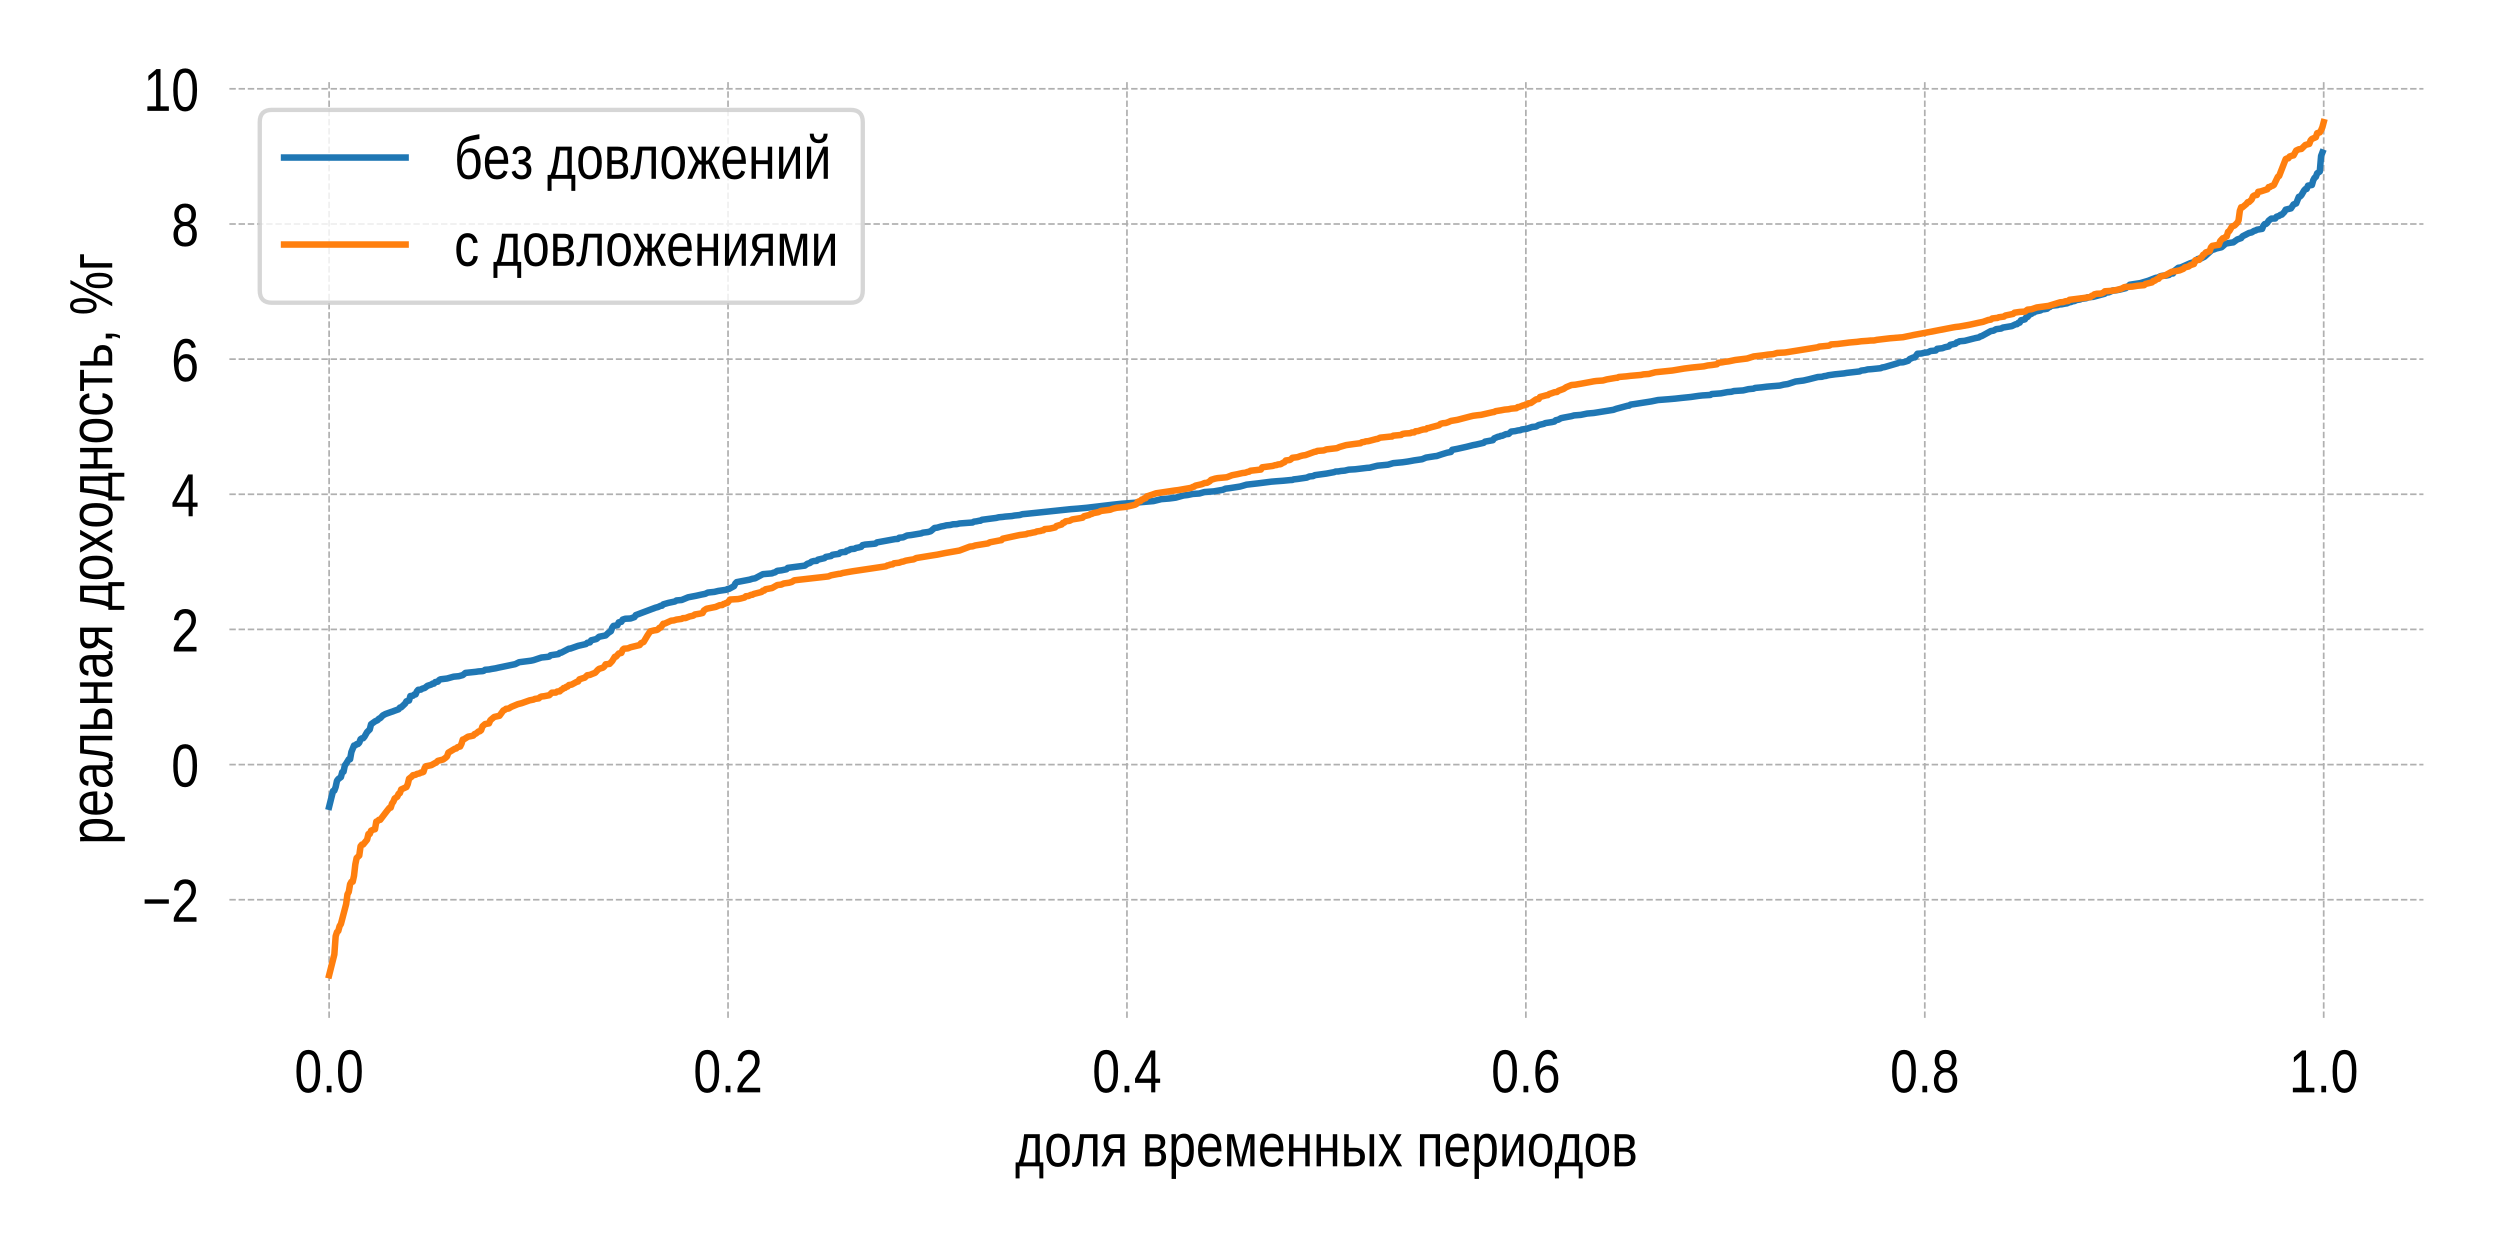 <?xml version="1.0" encoding="utf-8" standalone="no"?>
<!DOCTYPE svg PUBLIC "-//W3C//DTD SVG 1.1//EN"
  "http://www.w3.org/Graphics/SVG/1.1/DTD/svg11.dtd">
<!-- Created with matplotlib (https://matplotlib.org/) -->
<svg height="288pt" version="1.1" viewBox="0 0 576 288" width="576pt" xmlns="http://www.w3.org/2000/svg" xmlns:xlink="http://www.w3.org/1999/xlink">
 <defs>
  <style type="text/css">
*{stroke-linecap:butt;stroke-linejoin:round;}
  </style>
 </defs>
 <g id="figure_1">
  <g id="patch_1">
   <path d="M 0 288 
L 576 288 
L 576 0 
L 0 0 
z
" style="fill:#ffffff;"/>
  </g>
  <g id="axes_1">
   <g id="patch_2">
    <path d="M 52.85 234.52 
L 558.36 234.52 
L 558.36 18.318 
L 52.85 18.318 
z
" style="fill:#ffffff;"/>
   </g>
   <g id="matplotlib.axis_1">
    <g id="xtick_1">
     <g id="line2d_1">
      <path clip-path="url(#p86a8456b29)" d="M 75.828 234.52 
L 75.828 18.318 
" style="fill:none;stroke:#b0b0b0;stroke-dasharray:1.48,0.64;stroke-dashoffset:0;stroke-width:0.4;"/>
     </g>
     <g id="text_1">
      <!-- 0.0 -->
      <defs>
       <path d="M 42.391 34.422 
Q 42.391 24.516 40.844 17.75 
Q 39.312 10.984 36.641 6.812 
Q 33.984 2.641 30.391 0.828 
Q 26.812 -0.984 22.703 -0.984 
Q 18.609 -0.984 15.031 0.828 
Q 11.469 2.641 8.828 6.781 
Q 6.203 10.938 4.703 17.703 
Q 3.219 24.469 3.219 34.422 
Q 3.219 44.828 4.703 51.641 
Q 6.203 58.453 8.828 62.5 
Q 11.469 66.547 15.078 68.188 
Q 18.703 69.828 22.953 69.828 
Q 27 69.828 30.531 68.188 
Q 34.078 66.547 36.719 62.5 
Q 39.359 58.453 40.875 51.641 
Q 42.391 44.828 42.391 34.422 
z
M 35.062 34.422 
Q 35.062 42.625 34.281 48.062 
Q 33.5 53.516 31.938 56.766 
Q 30.375 60.016 28.094 61.359 
Q 25.828 62.703 22.953 62.703 
Q 19.922 62.703 17.578 61.328 
Q 15.234 59.969 13.672 56.719 
Q 12.109 53.469 11.297 48.016 
Q 10.5 42.578 10.5 34.422 
Q 10.5 26.516 11.297 21.094 
Q 12.109 15.672 13.688 12.375 
Q 15.281 9.078 17.578 7.641 
Q 19.875 6.203 22.797 6.203 
Q 25.641 6.203 27.906 7.641 
Q 30.172 9.078 31.75 12.375 
Q 33.344 15.672 34.203 21.094 
Q 35.062 26.516 35.062 34.422 
z
" id="LiberationSansNarrow-48"/>
       <path d="M 7.469 0 
L 7.469 10.688 
L 15.328 10.688 
L 15.328 0 
z
" id="LiberationSansNarrow-46"/>
      </defs>
      <g transform="translate(67.847 251.666)scale(0.14 -0.14)">
       <use xlink:href="#LiberationSansNarrow-48"/>
       <use x="45.605" xlink:href="#LiberationSansNarrow-46"/>
       <use x="68.408" xlink:href="#LiberationSansNarrow-48"/>
      </g>
     </g>
    </g>
    <g id="xtick_2">
     <g id="line2d_2">
      <path clip-path="url(#p86a8456b29)" d="M 167.739 234.52 
L 167.739 18.318 
" style="fill:none;stroke:#b0b0b0;stroke-dasharray:1.48,0.64;stroke-dashoffset:0;stroke-width:0.4;"/>
     </g>
     <g id="text_2">
      <!-- 0.2 -->
      <defs>
       <path d="M 4.109 0 
L 4.109 6.203 
Q 6.156 11.922 9.109 16.281 
Q 12.062 20.656 15.312 24.188 
Q 18.562 27.734 21.734 30.766 
Q 24.906 33.797 27.469 36.812 
Q 30.031 39.844 31.609 43.156 
Q 33.203 46.484 33.203 50.688 
Q 33.203 53.609 32.469 55.828 
Q 31.734 58.062 30.391 59.562 
Q 29.047 61.078 27.141 61.828 
Q 25.25 62.594 22.906 62.594 
Q 20.75 62.594 18.844 61.859 
Q 16.938 61.141 15.453 59.672 
Q 13.969 58.203 13.031 56.031 
Q 12.109 53.859 11.812 50.984 
L 4.438 51.812 
Q 4.781 55.516 6.125 58.781 
Q 7.469 62.062 9.781 64.531 
Q 12.109 67 15.359 68.406 
Q 18.609 69.828 22.906 69.828 
Q 27.094 69.828 30.391 68.609 
Q 33.688 67.391 35.938 64.984 
Q 38.188 62.594 39.406 59.078 
Q 40.625 55.562 40.625 50.984 
Q 40.625 47.516 39.594 44.391 
Q 38.578 41.266 36.859 38.422 
Q 35.156 35.594 32.906 32.953 
Q 30.672 30.328 28.219 27.828 
L 23.297 22.859 
Q 20.797 20.359 18.625 17.859 
Q 16.453 15.375 14.734 12.812 
Q 13.031 10.25 12.062 7.469 
L 41.5 7.469 
L 41.5 0 
z
" id="LiberationSansNarrow-50"/>
      </defs>
      <g transform="translate(159.758 251.666)scale(0.14 -0.14)">
       <use xlink:href="#LiberationSansNarrow-48"/>
       <use x="45.605" xlink:href="#LiberationSansNarrow-46"/>
       <use x="68.408" xlink:href="#LiberationSansNarrow-50"/>
      </g>
     </g>
    </g>
    <g id="xtick_3">
     <g id="line2d_3">
      <path clip-path="url(#p86a8456b29)" d="M 259.65 234.52 
L 259.65 18.318 
" style="fill:none;stroke:#b0b0b0;stroke-dasharray:1.48,0.64;stroke-dashoffset:0;stroke-width:0.4;"/>
     </g>
     <g id="text_3">
      <!-- 0.4 -->
      <defs>
       <path d="M 35.25 15.578 
L 35.25 0 
L 28.469 0 
L 28.469 15.578 
L 1.906 15.578 
L 1.906 22.406 
L 27.688 68.797 
L 35.25 68.797 
L 35.25 22.516 
L 43.219 22.516 
L 43.219 15.578 
z
M 28.469 58.891 
Q 28.375 58.641 28.031 57.906 
L 27.344 56.344 
L 26.562 54.594 
Q 26.125 53.656 25.781 53.078 
L 11.328 27.094 
Q 11.141 26.703 10.75 26.078 
L 9.969 24.812 
L 9.188 23.484 
Q 8.797 22.859 8.547 22.516 
L 28.469 22.516 
z
" id="LiberationSansNarrow-52"/>
      </defs>
      <g transform="translate(251.668 251.666)scale(0.14 -0.14)">
       <use xlink:href="#LiberationSansNarrow-48"/>
       <use x="45.605" xlink:href="#LiberationSansNarrow-46"/>
       <use x="68.408" xlink:href="#LiberationSansNarrow-52"/>
      </g>
     </g>
    </g>
    <g id="xtick_4">
     <g id="line2d_4">
      <path clip-path="url(#p86a8456b29)" d="M 351.56 234.52 
L 351.56 18.318 
" style="fill:none;stroke:#b0b0b0;stroke-dasharray:1.48,0.64;stroke-dashoffset:0;stroke-width:0.4;"/>
     </g>
     <g id="text_4">
      <!-- 0.6 -->
      <defs>
       <path d="M 42 22.516 
Q 42 17.328 40.828 13 
Q 39.656 8.688 37.359 5.578 
Q 35.062 2.484 31.641 0.75 
Q 28.219 -0.984 23.781 -0.984 
Q 18.844 -0.984 15.156 1.312 
Q 11.469 3.609 9.031 7.922 
Q 6.594 12.25 5.375 18.531 
Q 4.156 24.812 4.156 32.812 
Q 4.156 42 5.547 48.922 
Q 6.938 55.859 9.516 60.5 
Q 12.109 65.141 15.859 67.484 
Q 19.625 69.828 24.359 69.828 
Q 27.25 69.828 29.766 69.094 
Q 32.281 68.359 34.328 66.719 
Q 36.375 65.094 37.938 62.406 
Q 39.5 59.719 40.438 55.812 
L 33.547 54.297 
Q 32.422 58.734 29.953 60.719 
Q 27.484 62.703 24.266 62.703 
Q 21.297 62.703 18.891 60.984 
Q 16.5 59.281 14.812 55.875 
Q 13.141 52.484 12.234 47.359 
Q 11.328 42.234 11.328 35.406 
Q 13.281 39.844 16.844 42.156 
Q 20.406 44.484 25.047 44.484 
Q 28.906 44.484 32 42.969 
Q 35.109 41.453 37.328 38.594 
Q 39.547 35.75 40.766 31.672 
Q 42 27.594 42 22.516 
z
M 34.672 22.125 
Q 34.672 25.688 33.953 28.562 
Q 33.25 31.453 31.812 33.469 
Q 30.375 35.5 28.25 36.594 
Q 26.125 37.703 23.297 37.703 
Q 21.344 37.703 19.328 36.984 
Q 17.328 36.281 15.719 34.688 
Q 14.109 33.109 13.078 30.516 
Q 12.062 27.938 12.062 24.219 
Q 12.062 20.406 12.859 17.109 
Q 13.672 13.812 15.156 11.375 
Q 16.656 8.938 18.781 7.516 
Q 20.906 6.109 23.531 6.109 
Q 26.125 6.109 28.203 7.203 
Q 30.281 8.297 31.719 10.375 
Q 33.156 12.453 33.906 15.422 
Q 34.672 18.406 34.672 22.125 
z
" id="LiberationSansNarrow-54"/>
      </defs>
      <g transform="translate(343.579 251.666)scale(0.14 -0.14)">
       <use xlink:href="#LiberationSansNarrow-48"/>
       <use x="45.605" xlink:href="#LiberationSansNarrow-46"/>
       <use x="68.408" xlink:href="#LiberationSansNarrow-54"/>
      </g>
     </g>
    </g>
    <g id="xtick_5">
     <g id="line2d_5">
      <path clip-path="url(#p86a8456b29)" d="M 443.471 234.52 
L 443.471 18.318 
" style="fill:none;stroke:#b0b0b0;stroke-dasharray:1.48,0.64;stroke-dashoffset:0;stroke-width:0.4;"/>
     </g>
     <g id="text_5">
      <!-- 0.8 -->
      <defs>
       <path d="M 42.047 19.188 
Q 42.047 14.797 40.891 11.109 
Q 39.75 7.422 37.406 4.734 
Q 35.062 2.047 31.422 0.531 
Q 27.781 -0.984 22.797 -0.984 
Q 17.828 -0.984 14.203 0.531 
Q 10.594 2.047 8.219 4.703 
Q 5.859 7.375 4.703 11.062 
Q 3.562 14.75 3.562 19.094 
Q 3.562 22.859 4.516 25.781 
Q 5.469 28.719 7.031 30.828 
Q 8.594 32.953 10.609 34.25 
Q 12.641 35.547 14.797 35.984 
L 14.797 36.188 
Q 12.453 36.859 10.594 38.375 
Q 8.734 39.891 7.469 42.016 
Q 6.203 44.141 5.547 46.719 
Q 4.891 49.312 4.891 52.203 
Q 4.891 55.812 6.031 59 
Q 7.172 62.203 9.422 64.625 
Q 11.672 67.047 14.984 68.438 
Q 18.312 69.828 22.656 69.828 
Q 27.25 69.828 30.641 68.406 
Q 34.031 67 36.25 64.578 
Q 38.484 62.156 39.547 58.938 
Q 40.625 55.719 40.625 52.094 
Q 40.625 49.266 39.969 46.672 
Q 39.312 44.094 38.062 41.969 
Q 36.812 39.844 34.938 38.344 
Q 33.062 36.859 30.609 36.281 
L 30.609 36.078 
Q 33.062 35.594 35.156 34.297 
Q 37.25 33.016 38.766 30.891 
Q 40.281 28.766 41.156 25.828 
Q 42.047 22.906 42.047 19.188 
z
M 33.156 51.609 
Q 33.156 54.203 32.609 56.344 
Q 32.078 58.5 30.828 60.031 
Q 29.594 61.578 27.594 62.422 
Q 25.594 63.281 22.656 63.281 
Q 19.828 63.281 17.875 62.422 
Q 15.922 61.578 14.641 60.031 
Q 13.375 58.5 12.812 56.344 
Q 12.25 54.203 12.25 51.609 
Q 12.25 49.562 12.688 47.406 
Q 13.141 45.266 14.312 43.5 
Q 15.484 41.75 17.5 40.625 
Q 19.531 39.5 22.75 39.5 
Q 26.172 39.5 28.219 40.625 
Q 30.281 41.75 31.375 43.5 
Q 32.469 45.266 32.812 47.406 
Q 33.156 49.562 33.156 51.609 
z
M 34.578 20.016 
Q 34.578 22.516 34.016 24.828 
Q 33.453 27.156 32.078 28.938 
Q 30.719 30.719 28.422 31.812 
Q 26.125 32.906 22.656 32.906 
Q 19.484 32.906 17.266 31.812 
Q 15.047 30.719 13.672 28.906 
Q 12.312 27.094 11.672 24.719 
Q 11.031 22.359 11.031 19.828 
Q 11.031 16.656 11.672 14.031 
Q 12.312 11.422 13.703 9.547 
Q 15.094 7.672 17.375 6.641 
Q 19.672 5.609 22.906 5.609 
Q 26.172 5.609 28.422 6.641 
Q 30.672 7.672 32.031 9.547 
Q 33.406 11.422 33.984 14.078 
Q 34.578 16.75 34.578 20.016 
z
" id="LiberationSansNarrow-56"/>
      </defs>
      <g transform="translate(435.49 251.666)scale(0.14 -0.14)">
       <use xlink:href="#LiberationSansNarrow-48"/>
       <use x="45.605" xlink:href="#LiberationSansNarrow-46"/>
       <use x="68.408" xlink:href="#LiberationSansNarrow-56"/>
      </g>
     </g>
    </g>
    <g id="xtick_6">
     <g id="line2d_6">
      <path clip-path="url(#p86a8456b29)" d="M 535.382 234.52 
L 535.382 18.318 
" style="fill:none;stroke:#b0b0b0;stroke-dasharray:1.48,0.64;stroke-dashoffset:0;stroke-width:0.4;"/>
     </g>
     <g id="text_6">
      <!-- 1.0 -->
      <defs>
       <path d="M 6.25 0 
L 6.25 7.469 
L 20.609 7.469 
L 20.609 60.406 
L 7.906 49.312 
L 7.906 57.625 
L 21.234 68.797 
L 27.875 68.797 
L 27.875 7.469 
L 41.609 7.469 
L 41.609 0 
z
" id="LiberationSansNarrow-49"/>
      </defs>
      <g transform="translate(527.401 251.666)scale(0.14 -0.14)">
       <use xlink:href="#LiberationSansNarrow-49"/>
       <use x="45.605" xlink:href="#LiberationSansNarrow-46"/>
       <use x="68.408" xlink:href="#LiberationSansNarrow-48"/>
      </g>
     </g>
    </g>
    <g id="text_7">
     <!-- доля временных периодов -->
     <defs>
      <path d="M 33.344 46.438 
L 21.141 46.438 
Q 20.172 37.797 19.188 31.375 
Q 18.219 24.953 17.234 20.219 
Q 16.266 15.484 15.312 12.156 
Q 14.359 8.844 13.484 6.391 
L 33.344 6.391 
z
M 46.391 -19.922 
L 39.891 -19.922 
L 39.891 0 
L 7.328 0 
L 7.328 -19.922 
L 0.781 -19.922 
L 0.781 6.391 
L 5.562 6.391 
Q 6.781 8.844 7.922 12.328 
Q 9.078 15.828 10.219 21.188 
Q 11.375 26.562 12.516 34.25 
Q 13.672 41.938 14.797 52.828 
L 40.578 52.828 
L 40.578 6.391 
L 46.391 6.391 
z
" id="LiberationSansNarrow-1076"/>
      <path d="M 42.141 26.469 
Q 42.141 12.594 37.125 5.797 
Q 32.125 -0.984 22.609 -0.984 
Q 18.062 -0.984 14.516 0.672 
Q 10.984 2.344 8.516 5.766 
Q 6.062 9.188 4.766 14.328 
Q 3.469 19.484 3.469 26.469 
Q 3.469 53.812 22.859 53.812 
Q 27.875 53.812 31.562 52.094 
Q 35.25 50.391 37.594 46.969 
Q 39.938 43.562 41.031 38.422 
Q 42.141 33.297 42.141 26.469 
z
M 34.578 26.469 
Q 34.578 32.625 33.812 36.625 
Q 33.062 40.625 31.547 43.016 
Q 30.031 45.406 27.859 46.359 
Q 25.688 47.312 23 47.312 
Q 20.219 47.312 17.984 46.312 
Q 15.766 45.312 14.203 42.891 
Q 12.641 40.484 11.828 36.469 
Q 11.031 32.469 11.031 26.469 
Q 11.031 20.312 11.906 16.281 
Q 12.797 12.25 14.328 9.859 
Q 15.875 7.469 17.969 6.484 
Q 20.062 5.516 22.562 5.516 
Q 25.344 5.516 27.562 6.469 
Q 29.781 7.422 31.344 9.812 
Q 32.906 12.203 33.734 16.25 
Q 34.578 20.312 34.578 26.469 
z
" id="LiberationSansNarrow-1086"/>
      <path d="M 34.859 0 
L 34.859 46.438 
L 19.875 46.438 
Q 18.891 37.453 18.031 30.438 
Q 17.188 23.438 16.312 18.156 
Q 15.438 12.891 14.406 9.25 
Q 13.375 5.609 11.953 3.344 
Q 10.547 1.078 8.656 0.047 
Q 6.781 -0.984 4.203 -0.984 
Q 3.031 -0.984 2.078 -0.781 
Q 1.125 -0.594 0.438 -0.344 
L 0.438 5.953 
Q 0.875 5.766 1.625 5.641 
Q 2.391 5.516 3.172 5.516 
Q 4.594 5.516 5.594 6.531 
Q 6.594 7.562 7.391 9.859 
Q 8.203 12.156 8.859 15.797 
Q 9.516 19.438 10.203 24.703 
Q 10.891 29.984 11.625 36.922 
L 13.375 52.828 
L 42.141 52.828 
L 42.141 0 
z
" id="LiberationSansNarrow-1083"/>
      <path d="M 21.438 22.359 
L 8.844 0 
L 0.688 0 
L 14.453 23 
Q 9.234 24.312 6.859 28.297 
Q 4.5 32.281 4.5 38.234 
Q 4.5 45.516 8.812 49.172 
Q 13.141 52.828 21.438 52.828 
L 38.719 52.828 
L 38.719 0 
L 31.547 0 
L 31.547 22.359 
z
M 31.547 46.625 
L 22.172 46.625 
Q 16.938 46.625 14.547 44.375 
Q 12.156 42.141 12.156 37.594 
Q 12.156 33.016 14.281 30.734 
Q 16.406 28.469 21.391 28.469 
L 31.547 28.469 
z
" id="LiberationSansNarrow-1103"/>
      <path id="LiberationSansNarrow-32"/>
      <path d="M 22.562 52.828 
Q 25.594 52.828 28.484 52.234 
Q 31.391 51.656 33.641 50.141 
Q 35.891 48.641 37.234 46.094 
Q 38.578 43.562 38.578 39.594 
Q 38.578 37.016 37.891 35.031 
Q 37.203 33.062 35.984 31.641 
Q 34.766 30.219 33.125 29.312 
Q 31.5 28.422 29.688 27.984 
L 29.688 27.641 
Q 31.844 27.297 33.734 26.438 
Q 35.641 25.594 37 24.094 
Q 38.375 22.609 39.172 20.406 
Q 39.984 18.219 39.984 15.234 
Q 39.984 11.422 38.766 8.562 
Q 37.547 5.719 35.375 3.812 
Q 33.203 1.906 30.172 0.953 
Q 27.156 0 23.484 0 
L 5.672 0 
L 5.672 52.828 
z
M 12.891 6.5 
L 22.312 6.5 
Q 25.094 6.5 27 6.984 
Q 28.906 7.469 30.078 8.547 
Q 31.25 9.625 31.781 11.25 
Q 32.328 12.891 32.328 15.188 
Q 32.328 17.625 31.766 19.328 
Q 31.203 21.047 29.953 22.109 
Q 28.719 23.188 26.703 23.672 
Q 24.703 24.172 21.875 24.172 
L 12.891 24.172 
z
M 12.891 46.141 
L 12.891 30.516 
L 21.531 30.516 
Q 24.266 30.516 26.062 30.984 
Q 27.875 31.453 29 32.391 
Q 30.125 33.344 30.562 34.828 
Q 31 36.328 31 38.422 
Q 31 42.438 28.969 44.281 
Q 26.953 46.141 22.125 46.141 
z
" id="LiberationSansNarrow-1074"/>
      <path d="M 42.141 26.656 
Q 42.141 20.656 41.359 15.578 
Q 40.578 10.5 38.688 6.828 
Q 36.812 3.172 33.766 1.094 
Q 30.719 -0.984 26.219 -0.984 
Q 21.578 -0.984 18.078 1.172 
Q 14.594 3.328 12.797 8.203 
L 12.547 8.203 
Q 12.594 8.109 12.609 7.328 
Q 12.641 6.547 12.672 5.375 
Q 12.703 4.203 12.719 2.75 
Q 12.75 1.312 12.75 -0.094 
L 12.75 -20.75 
L 5.516 -20.75 
L 5.516 42.047 
Q 5.516 43.953 5.484 45.703 
Q 5.469 47.469 5.438 48.906 
Q 5.422 50.344 5.375 51.359 
Q 5.328 52.391 5.281 52.828 
L 12.25 52.828 
Q 12.312 52.688 12.359 51.812 
L 12.5 49.703 
Q 12.547 48.438 12.594 47.016 
Q 12.641 45.609 12.641 44.344 
L 12.797 44.344 
Q 13.766 46.875 15.062 48.656 
Q 16.359 50.438 18.016 51.578 
Q 19.672 52.734 21.672 53.25 
Q 23.688 53.766 26.219 53.766 
Q 30.719 53.766 33.766 51.812 
Q 36.812 49.859 38.688 46.312 
Q 40.578 42.781 41.359 37.766 
Q 42.141 32.766 42.141 26.656 
z
M 34.578 26.469 
Q 34.578 31.344 34.109 35.156 
Q 33.641 38.969 32.438 41.594 
Q 31.25 44.234 29.297 45.594 
Q 27.344 46.969 24.359 46.969 
Q 21.969 46.969 19.844 46.141 
Q 17.719 45.312 16.125 42.969 
Q 14.547 40.625 13.641 36.5 
Q 12.75 32.375 12.75 25.781 
Q 12.75 20.172 13.5 16.281 
Q 14.266 12.406 15.719 10.016 
Q 17.188 7.625 19.328 6.562 
Q 21.484 5.516 24.312 5.516 
Q 27.344 5.516 29.297 6.922 
Q 31.25 8.344 32.438 11.031 
Q 33.641 13.719 34.109 17.594 
Q 34.578 21.484 34.578 26.469 
z
" id="LiberationSansNarrow-1088"/>
      <path d="M 10.688 24.562 
Q 10.688 20.406 11.562 16.906 
Q 12.453 13.422 13.906 10.906 
Q 15.375 8.406 17.641 7 
Q 19.922 5.609 23.141 5.609 
Q 27.828 5.609 30.656 7.906 
Q 33.5 10.203 34.469 13.719 
L 40.828 11.531 
Q 40.141 9.328 38.922 7.109 
Q 37.703 4.891 35.641 3.094 
Q 33.594 1.312 30.531 0.156 
Q 27.484 -0.984 23.141 -0.984 
Q 13.531 -0.984 8.5 6 
Q 3.469 12.984 3.469 26.766 
Q 3.469 34.188 5 39.328 
Q 6.547 44.484 9.172 47.703 
Q 11.812 50.922 15.328 52.359 
Q 18.844 53.812 22.859 53.812 
Q 28.328 53.812 31.984 51.656 
Q 39.062 47.516 41.016 36.812 
Q 41.938 31.688 41.938 25.734 
L 41.938 24.562 
z
M 34.719 31.297 
Q 34.719 40.141 31.422 43.719 
Q 28.125 47.312 22.75 47.312 
Q 18.953 47.312 15.328 44.094 
Q 10.938 40.328 10.688 31.297 
z
" id="LiberationSansNarrow-1077"/>
      <path d="M 31.547 0 
L 25.391 0 
L 12.406 46.438 
Q 12.453 45.172 12.516 43.703 
Q 12.594 42.234 12.594 40.75 
Q 12.594 39.266 12.609 37.859 
Q 12.641 36.469 12.641 35.359 
L 12.641 0 
L 5.672 0 
L 5.672 52.828 
L 16.891 52.828 
L 25.734 20.562 
Q 26.656 17.484 27.391 13.797 
Q 28.125 10.109 28.422 6.594 
Q 28.812 10.109 29.516 13.797 
Q 30.219 17.484 31.156 20.562 
L 39.984 52.828 
L 50.734 52.828 
L 50.734 0 
L 43.797 0 
L 43.797 35.359 
Q 43.797 36.422 43.812 37.891 
Q 43.844 39.359 43.922 40.922 
Q 44 42.484 44.016 43.938 
Q 44.047 45.406 44.141 46.531 
z
" id="LiberationSansNarrow-1084"/>
      <path d="M 12.891 52.828 
L 12.891 30.469 
L 32.375 30.469 
L 32.375 52.828 
L 39.594 52.828 
L 39.594 0 
L 32.375 0 
L 32.375 24.078 
L 12.891 24.078 
L 12.891 0 
L 5.672 0 
L 5.672 52.828 
z
" id="LiberationSansNarrow-1085"/>
      <path d="M 22.797 30.469 
Q 31.297 30.469 35.641 26.875 
Q 39.984 23.297 39.984 15.531 
Q 39.984 11.922 38.906 9.031 
Q 37.844 6.156 35.672 4.156 
Q 33.5 2.156 30.297 1.078 
Q 27.094 0 22.859 0 
L 5.859 0 
L 5.859 52.828 
L 13.328 52.828 
L 13.328 30.469 
z
M 13.328 6.203 
L 21.734 6.203 
Q 24.609 6.203 26.578 6.812 
Q 28.562 7.422 29.781 8.609 
Q 31 9.812 31.531 11.547 
Q 32.078 13.281 32.078 15.531 
Q 32.078 20.125 29.656 22.234 
Q 27.25 24.359 21.734 24.359 
L 13.328 24.359 
z
M 47.656 0 
L 47.656 52.828 
L 55.125 52.828 
L 55.125 0 
z
" id="LiberationSansNarrow-1099"/>
      <path d="M 32.078 0 
L 20.406 21.688 
L 8.688 0 
L 0.922 0 
L 16.359 27.156 
L 1.656 52.828 
L 9.625 52.828 
L 20.406 32.281 
L 31.156 52.828 
L 39.203 52.828 
L 24.516 27.25 
L 40.141 0 
z
" id="LiberationSansNarrow-1093"/>
      <path d="M 38.719 52.828 
L 38.719 0 
L 31.547 0 
L 31.547 46.438 
L 12.891 46.438 
L 12.891 0 
L 5.719 0 
L 5.719 52.828 
z
" id="LiberationSansNarrow-1087"/>
      <path d="M 12.641 52.828 
L 12.641 23.922 
Q 12.641 22.797 12.594 20.922 
Q 12.547 19.047 12.469 17.047 
Q 12.406 15.047 12.359 13.234 
Q 12.312 11.422 12.25 10.406 
L 32.281 52.828 
L 40.141 52.828 
L 40.141 0 
L 33.25 0 
L 33.25 32.234 
Q 33.25 33.156 33.297 34.578 
L 33.406 37.406 
Q 33.453 38.875 33.5 40.234 
L 33.641 42.625 
L 13.375 0 
L 5.719 0 
L 5.719 52.828 
z
" id="LiberationSansNarrow-1080"/>
     </defs>
     <g transform="translate(233.886 268.716)scale(0.14 -0.14)">
      <use xlink:href="#LiberationSansNarrow-1076"/>
      <use x="47.803" xlink:href="#LiberationSansNarrow-1086"/>
      <use x="93.377" xlink:href="#LiberationSansNarrow-1083"/>
      <use x="141.18" xlink:href="#LiberationSansNarrow-1103"/>
      <use x="185.613" xlink:href="#LiberationSansNarrow-32"/>
      <use x="208.416" xlink:href="#LiberationSansNarrow-1074"/>
      <use x="251.971" xlink:href="#LiberationSansNarrow-1088"/>
      <use x="297.576" xlink:href="#LiberationSansNarrow-1077"/>
      <use x="343.182" xlink:href="#LiberationSansNarrow-1084"/>
      <use x="399.578" xlink:href="#LiberationSansNarrow-1077"/>
      <use x="445.184" xlink:href="#LiberationSansNarrow-1085"/>
      <use x="490.447" xlink:href="#LiberationSansNarrow-1085"/>
      <use x="535.711" xlink:href="#LiberationSansNarrow-1099"/>
      <use x="596.697" xlink:href="#LiberationSansNarrow-1093"/>
      <use x="637.713" xlink:href="#LiberationSansNarrow-32"/>
      <use x="660.516" xlink:href="#LiberationSansNarrow-1087"/>
      <use x="704.949" xlink:href="#LiberationSansNarrow-1077"/>
      <use x="750.555" xlink:href="#LiberationSansNarrow-1088"/>
      <use x="796.16" xlink:href="#LiberationSansNarrow-1080"/>
      <use x="842.01" xlink:href="#LiberationSansNarrow-1086"/>
      <use x="887.584" xlink:href="#LiberationSansNarrow-1076"/>
      <use x="935.387" xlink:href="#LiberationSansNarrow-1086"/>
      <use x="980.992" xlink:href="#LiberationSansNarrow-1074"/>
     </g>
    </g>
   </g>
   <g id="matplotlib.axis_2">
    <g id="ytick_1">
     <g id="line2d_7">
      <path clip-path="url(#p86a8456b29)" d="M 52.85 207.295 
L 558.36 207.295 
" style="fill:none;stroke:#b0b0b0;stroke-dasharray:1.48,0.64;stroke-dashoffset:0;stroke-width:0.4;"/>
     </g>
     <g id="text_8">
      <!-- −2 -->
      <defs>
       <path d="M 4.047 29.688 
L 4.047 36.812 
L 43.891 36.812 
L 43.891 29.688 
z
" id="LiberationSansNarrow-8722"/>
      </defs>
      <g transform="translate(32.758 212.368)scale(0.14 -0.14)">
       <use xlink:href="#LiberationSansNarrow-8722"/>
       <use x="47.9" xlink:href="#LiberationSansNarrow-50"/>
      </g>
     </g>
    </g>
    <g id="ytick_2">
     <g id="line2d_8">
      <path clip-path="url(#p86a8456b29)" d="M 52.85 176.157 
L 558.36 176.157 
" style="fill:none;stroke:#b0b0b0;stroke-dasharray:1.48,0.64;stroke-dashoffset:0;stroke-width:0.4;"/>
     </g>
     <g id="text_9">
      <!-- 0 -->
      <g transform="translate(39.465 181.229)scale(0.14 -0.14)">
       <use xlink:href="#LiberationSansNarrow-48"/>
      </g>
     </g>
    </g>
    <g id="ytick_3">
     <g id="line2d_9">
      <path clip-path="url(#p86a8456b29)" d="M 52.85 145.018 
L 558.36 145.018 
" style="fill:none;stroke:#b0b0b0;stroke-dasharray:1.48,0.64;stroke-dashoffset:0;stroke-width:0.4;"/>
     </g>
     <g id="text_10">
      <!-- 2 -->
      <g transform="translate(39.465 150.091)scale(0.14 -0.14)">
       <use xlink:href="#LiberationSansNarrow-50"/>
      </g>
     </g>
    </g>
    <g id="ytick_4">
     <g id="line2d_10">
      <path clip-path="url(#p86a8456b29)" d="M 52.85 113.88 
L 558.36 113.88 
" style="fill:none;stroke:#b0b0b0;stroke-dasharray:1.48,0.64;stroke-dashoffset:0;stroke-width:0.4;"/>
     </g>
     <g id="text_11">
      <!-- 4 -->
      <g transform="translate(39.465 118.953)scale(0.14 -0.14)">
       <use xlink:href="#LiberationSansNarrow-52"/>
      </g>
     </g>
    </g>
    <g id="ytick_5">
     <g id="line2d_11">
      <path clip-path="url(#p86a8456b29)" d="M 52.85 82.742 
L 558.36 82.742 
" style="fill:none;stroke:#b0b0b0;stroke-dasharray:1.48,0.64;stroke-dashoffset:0;stroke-width:0.4;"/>
     </g>
     <g id="text_12">
      <!-- 6 -->
      <g transform="translate(39.465 87.814)scale(0.14 -0.14)">
       <use xlink:href="#LiberationSansNarrow-54"/>
      </g>
     </g>
    </g>
    <g id="ytick_6">
     <g id="line2d_12">
      <path clip-path="url(#p86a8456b29)" d="M 52.85 51.603 
L 558.36 51.603 
" style="fill:none;stroke:#b0b0b0;stroke-dasharray:1.48,0.64;stroke-dashoffset:0;stroke-width:0.4;"/>
     </g>
     <g id="text_13">
      <!-- 8 -->
      <g transform="translate(39.465 56.676)scale(0.14 -0.14)">
       <use xlink:href="#LiberationSansNarrow-56"/>
      </g>
     </g>
    </g>
    <g id="ytick_7">
     <g id="line2d_13">
      <path clip-path="url(#p86a8456b29)" d="M 52.85 20.465 
L 558.36 20.465 
" style="fill:none;stroke:#b0b0b0;stroke-dasharray:1.48,0.64;stroke-dashoffset:0;stroke-width:0.4;"/>
     </g>
     <g id="text_14">
      <!-- 10 -->
      <g transform="translate(33.079 25.538)scale(0.14 -0.14)">
       <use xlink:href="#LiberationSansNarrow-49"/>
       <use x="45.605" xlink:href="#LiberationSansNarrow-48"/>
      </g>
     </g>
    </g>
    <g id="text_15">
     <!-- реальная доходность, %г -->
     <defs>
      <path d="M 16.547 -0.984 
Q 10.016 -0.984 6.734 3.219 
Q 3.469 7.422 3.469 14.75 
Q 3.469 19.969 5.094 23.312 
Q 6.734 26.656 9.344 28.562 
Q 11.969 30.469 15.328 31.203 
Q 18.703 31.938 22.172 32.031 
L 31.938 32.234 
L 31.938 35.109 
Q 31.938 38.375 31.375 40.672 
Q 30.812 42.969 29.641 44.375 
Q 28.469 45.797 26.734 46.453 
Q 25 47.125 22.609 47.125 
Q 20.516 47.125 18.844 46.75 
Q 17.188 46.391 15.938 45.438 
Q 14.703 44.484 13.938 42.844 
Q 13.188 41.219 12.938 38.719 
L 5.422 39.547 
Q 5.812 42.672 6.938 45.281 
Q 8.062 47.906 10.109 49.797 
Q 12.156 51.703 15.25 52.75 
Q 18.359 53.812 22.797 53.812 
Q 30.953 53.812 35.078 49.234 
Q 39.203 44.672 39.203 36.031 
L 39.203 13.281 
Q 39.203 9.375 40.031 7.391 
Q 40.875 5.422 43.266 5.422 
Q 43.844 5.422 44.453 5.516 
Q 45.062 5.609 45.609 5.766 
L 45.609 0.297 
Q 44.234 -0.094 42.891 -0.281 
Q 41.547 -0.484 40.047 -0.484 
Q 37.984 -0.484 36.516 0.172 
Q 35.062 0.828 34.156 2.172 
Q 33.25 3.516 32.766 5.484 
Q 32.281 7.469 32.125 10.109 
L 31.938 10.109 
Q 30.766 7.562 29.375 5.516 
Q 27.984 3.469 26.141 2.031 
Q 24.312 0.594 21.938 -0.188 
Q 19.578 -0.984 16.547 -0.984 
z
M 18.219 5.609 
Q 21.688 5.609 24.25 7.141 
Q 26.812 8.688 28.516 11.078 
Q 30.219 13.484 31.078 16.312 
Q 31.938 19.141 31.938 21.734 
L 31.938 26.078 
L 24.031 25.875 
Q 21.391 25.828 19 25.406 
Q 16.609 25 14.812 23.781 
Q 13.031 22.562 11.953 20.359 
Q 10.891 18.172 10.891 14.594 
Q 10.891 10.297 12.797 7.953 
Q 14.703 5.609 18.219 5.609 
z
" id="LiberationSansNarrow-1072"/>
      <path d="M 22.75 30.469 
Q 30.953 30.469 35.156 26.875 
Q 39.359 23.297 39.359 15.531 
Q 39.359 11.922 38.297 9.031 
Q 37.25 6.156 35.172 4.156 
Q 33.109 2.156 30 1.078 
Q 26.906 0 22.797 0 
L 5.672 0 
L 5.672 52.828 
L 12.891 52.828 
L 12.891 30.469 
z
M 12.891 6.203 
L 21.688 6.203 
Q 24.469 6.203 26.391 6.812 
Q 28.328 7.422 29.5 8.609 
Q 30.672 9.812 31.172 11.547 
Q 31.688 13.281 31.688 15.531 
Q 31.688 20.125 29.359 22.234 
Q 27.047 24.359 21.734 24.359 
L 12.891 24.359 
z
" id="LiberationSansNarrow-1100"/>
      <path d="M 11.031 26.656 
Q 11.031 22.125 11.562 18.312 
Q 12.109 14.5 13.375 11.734 
Q 14.656 8.984 16.75 7.469 
Q 18.844 5.953 21.969 5.953 
Q 25.828 5.953 28.391 8.484 
Q 30.953 11.031 31.547 16.312 
L 38.875 15.719 
Q 38.531 12.453 37.297 9.422 
Q 36.078 6.391 34.031 4.094 
Q 31.984 1.812 29 0.406 
Q 26.031 -0.984 22.172 -0.984 
Q 17.094 -0.984 13.5 1.109 
Q 9.906 3.219 7.688 6.906 
Q 5.469 10.594 4.469 15.594 
Q 3.469 20.609 3.469 26.469 
Q 3.469 31.781 4.203 35.859 
Q 4.938 39.938 6.219 42.984 
Q 7.516 46.047 9.266 48.125 
Q 11.031 50.203 13.109 51.438 
Q 15.188 52.688 17.453 53.25 
Q 19.734 53.812 22.078 53.812 
Q 25.734 53.812 28.562 52.594 
Q 31.391 51.375 33.469 49.25 
Q 35.547 47.125 36.812 44.234 
Q 38.094 41.359 38.625 38.031 
L 31.203 37.359 
Q 30.672 41.75 28.375 44.328 
Q 26.078 46.922 21.875 46.922 
Q 18.797 46.922 16.719 45.672 
Q 14.656 44.438 13.375 41.922 
Q 12.109 39.406 11.562 35.594 
Q 11.031 31.781 11.031 26.656 
z
" id="LiberationSansNarrow-1089"/>
      <path d="M 1.422 52.828 
L 36.141 52.828 
L 36.141 46.438 
L 22.359 46.438 
L 22.359 0 
L 15.188 0 
L 15.188 46.438 
L 1.422 46.438 
z
" id="LiberationSansNarrow-1090"/>
      <path d="M 15.438 10.688 
L 15.438 2.484 
Q 15.438 -0.094 15.266 -2.219 
Q 15.094 -4.344 14.672 -6.172 
Q 14.266 -8.016 13.672 -9.625 
Q 13.094 -11.234 12.312 -12.797 
L 7.375 -12.797 
Q 9.188 -9.625 10.156 -6.391 
Q 11.141 -3.172 11.141 0 
L 7.625 0 
L 7.625 10.688 
z
" id="LiberationSansNarrow-44"/>
      <path d="M 69.969 21.188 
Q 69.969 15.094 68.938 10.906 
Q 67.922 6.734 66.188 4.172 
Q 64.453 1.609 62.125 0.5 
Q 59.812 -0.594 57.172 -0.594 
Q 54.547 -0.594 52.219 0.5 
Q 49.906 1.609 48.219 4.141 
Q 46.531 6.688 45.547 10.859 
Q 44.578 15.047 44.578 21.188 
Q 44.578 27.688 45.531 31.938 
Q 46.484 36.188 48.188 38.703 
Q 49.906 41.219 52.25 42.219 
Q 54.594 43.219 57.328 43.219 
Q 59.969 43.219 62.25 42.219 
Q 64.547 41.219 66.25 38.703 
Q 67.969 36.188 68.969 31.938 
Q 69.969 27.688 69.969 21.188 
z
M 21.094 0 
L 14.891 0 
L 51.812 68.797 
L 58.109 68.797 
z
M 15.766 69.391 
Q 18.312 69.391 20.609 68.391 
Q 22.906 67.391 24.609 64.891 
Q 26.312 62.406 27.312 58.203 
Q 28.328 54 28.328 47.609 
Q 28.328 41.453 27.312 37.25 
Q 26.312 33.062 24.609 30.438 
Q 22.906 27.828 20.578 26.703 
Q 18.266 25.594 15.625 25.594 
Q 12.938 25.594 10.609 26.703 
Q 8.297 27.828 6.594 30.422 
Q 4.891 33.016 3.906 37.203 
Q 2.938 41.406 2.938 47.609 
Q 2.938 54 3.906 58.203 
Q 4.891 62.406 6.609 64.891 
Q 8.344 67.391 10.688 68.391 
Q 13.031 69.391 15.766 69.391 
z
M 64.062 21.188 
Q 64.062 26.031 63.625 29.219 
Q 63.188 32.422 62.328 34.328 
Q 61.469 36.234 60.203 37.016 
Q 58.938 37.797 57.328 37.797 
Q 55.672 37.797 54.375 36.984 
Q 53.078 36.188 52.188 34.281 
Q 51.312 32.375 50.875 29.172 
Q 50.438 25.984 50.438 21.188 
Q 50.438 16.547 50.906 13.422 
Q 51.375 10.297 52.219 8.375 
Q 53.078 6.453 54.344 5.609 
Q 55.609 4.781 57.234 4.781 
Q 58.797 4.781 60.062 5.609 
Q 61.328 6.453 62.203 8.375 
Q 63.094 10.297 63.578 13.422 
Q 64.062 16.547 64.062 21.188 
z
M 22.406 47.609 
Q 22.406 52.391 21.969 55.562 
Q 21.531 58.734 20.703 60.641 
Q 19.875 62.547 18.625 63.328 
Q 17.391 64.109 15.766 64.109 
Q 14.062 64.109 12.734 63.297 
Q 11.422 62.5 10.547 60.594 
Q 9.672 58.688 9.234 55.516 
Q 8.797 52.344 8.797 47.609 
Q 8.797 42.969 9.25 39.797 
Q 9.719 36.625 10.562 34.688 
Q 11.422 32.766 12.719 31.938 
Q 14.016 31.109 15.672 31.109 
Q 17.188 31.109 18.422 31.938 
Q 19.672 32.766 20.547 34.688 
Q 21.438 36.625 21.922 39.797 
Q 22.406 42.969 22.406 47.609 
z
" id="LiberationSansNarrow-37"/>
      <path d="M 27.547 52.828 
L 27.547 46.438 
L 12.891 46.438 
L 12.891 0 
L 5.719 0 
L 5.719 52.828 
z
" id="LiberationSansNarrow-1075"/>
     </defs>
     <g transform="translate(25.853 194.586)rotate(-90)scale(0.14 -0.14)">
      <use xlink:href="#LiberationSansNarrow-1088"/>
      <use x="45.605" xlink:href="#LiberationSansNarrow-1077"/>
      <use x="91.211" xlink:href="#LiberationSansNarrow-1072"/>
      <use x="136.816" xlink:href="#LiberationSansNarrow-1083"/>
      <use x="184.619" xlink:href="#LiberationSansNarrow-1100"/>
      <use x="227.344" xlink:href="#LiberationSansNarrow-1085"/>
      <use x="272.607" xlink:href="#LiberationSansNarrow-1072"/>
      <use x="318.213" xlink:href="#LiberationSansNarrow-1103"/>
      <use x="362.646" xlink:href="#LiberationSansNarrow-32"/>
      <use x="385.449" xlink:href="#LiberationSansNarrow-1076"/>
      <use x="433.252" xlink:href="#LiberationSansNarrow-1086"/>
      <use x="478.842" xlink:href="#LiberationSansNarrow-1093"/>
      <use x="519.842" xlink:href="#LiberationSansNarrow-1086"/>
      <use x="565.416" xlink:href="#LiberationSansNarrow-1076"/>
      <use x="613.219" xlink:href="#LiberationSansNarrow-1085"/>
      <use x="658.482" xlink:href="#LiberationSansNarrow-1086"/>
      <use x="704.088" xlink:href="#LiberationSansNarrow-1089"/>
      <use x="745.104" xlink:href="#LiberationSansNarrow-1090"/>
      <use x="782.652" xlink:href="#LiberationSansNarrow-1100"/>
      <use x="825.377" xlink:href="#LiberationSansNarrow-44"/>
      <use x="848.18" xlink:href="#LiberationSansNarrow-32"/>
      <use x="870.982" xlink:href="#LiberationSansNarrow-37"/>
      <use x="943.883" xlink:href="#LiberationSansNarrow-1075"/>
     </g>
    </g>
   </g>
   <g id="line2d_14">
    <path clip-path="url(#p86a8456b29)" d="M 75.828 185.884 
L 76.734 182.247 
L 77.035 182.151 
L 77.337 181.318 
L 77.639 179.895 
L 77.941 179.489 
L 78.545 179.045 
L 78.847 177.9 
L 79.149 177.802 
L 79.451 176.351 
L 79.753 175.943 
L 80.357 174.946 
L 80.659 174.927 
L 80.961 173.252 
L 81.565 171.763 
L 81.867 171.722 
L 82.168 171.448 
L 82.47 171.429 
L 82.772 171.118 
L 83.074 170.316 
L 83.376 170.108 
L 83.678 170.089 
L 83.98 169.723 
L 84.584 168.664 
L 85.188 168.068 
L 85.49 166.873 
L 86.396 166.211 
L 87 165.926 
L 87.301 165.586 
L 87.603 165.465 
L 88.207 164.834 
L 88.811 164.507 
L 91.831 163.425 
L 92.133 163.027 
L 92.434 162.966 
L 93.34 162.105 
L 93.642 161.578 
L 94.246 161.405 
L 94.548 160.366 
L 95.152 160.296 
L 95.454 160.012 
L 95.756 159.988 
L 96.058 159.28 
L 96.36 158.932 
L 96.964 158.886 
L 97.266 158.679 
L 97.869 158.503 
L 98.473 158.018 
L 99.379 157.717 
L 99.681 157.501 
L 99.983 157.499 
L 100.285 157.147 
L 100.889 157.052 
L 101.191 156.672 
L 101.493 156.512 
L 103.002 156.328 
L 104.512 155.907 
L 105.72 155.792 
L 106.626 155.543 
L 107.23 155.041 
L 109.645 154.785 
L 110.249 154.69 
L 111.155 154.631 
L 111.457 154.561 
L 111.759 154.318 
L 112.665 154.251 
L 113.268 154.128 
L 114.174 153.981 
L 114.778 153.841 
L 118.703 153.021 
L 119.609 152.576 
L 122.327 152.225 
L 122.931 152.095 
L 124.742 151.495 
L 126.252 151.333 
L 126.554 151.262 
L 126.856 150.971 
L 128.667 150.702 
L 128.969 150.41 
L 129.271 150.398 
L 131.083 149.45 
L 131.385 149.446 
L 133.197 148.805 
L 135.008 148.388 
L 135.31 148.1 
L 135.914 148.008 
L 136.216 147.526 
L 137.424 147.232 
L 138.028 146.709 
L 139.537 146.407 
L 140.141 145.827 
L 140.745 145.437 
L 141.047 144.637 
L 141.349 144.208 
L 142.255 144.056 
L 142.557 143.389 
L 143.161 143.265 
L 143.463 142.754 
L 144.066 142.557 
L 145.274 142.501 
L 146.18 142.182 
L 146.482 141.718 
L 151.011 140.015 
L 151.615 139.855 
L 152.219 139.573 
L 152.521 139.554 
L 152.823 139.238 
L 154.031 138.893 
L 155.54 138.575 
L 155.842 138.345 
L 157.05 138.239 
L 158.56 137.615 
L 160.371 137.27 
L 161.579 137 
L 162.485 136.82 
L 163.089 136.526 
L 164.598 136.369 
L 165.504 136.148 
L 167.316 135.886 
L 167.618 135.712 
L 167.92 135.705 
L 169.128 135.048 
L 169.43 134.424 
L 169.731 134.123 
L 172.751 133.544 
L 173.355 133.346 
L 173.959 133.249 
L 175.77 132.286 
L 177.884 132.105 
L 178.186 131.936 
L 178.488 131.909 
L 179.092 131.513 
L 179.997 131.412 
L 181.205 131.162 
L 181.507 130.837 
L 185.432 130.32 
L 186.036 129.881 
L 186.64 129.705 
L 186.942 129.419 
L 187.546 129.256 
L 188.15 129.225 
L 188.452 128.945 
L 189.962 128.596 
L 190.263 128.309 
L 191.471 128.11 
L 191.773 127.836 
L 192.377 127.733 
L 193.283 127.619 
L 193.585 127.316 
L 194.189 127.201 
L 194.793 127.172 
L 195.095 126.865 
L 195.396 126.85 
L 196 126.518 
L 196.906 126.441 
L 197.208 126.25 
L 197.812 126.144 
L 198.416 125.996 
L 198.718 125.608 
L 199.322 125.471 
L 201.435 125.282 
L 201.737 125.228 
L 202.039 124.972 
L 206.266 124.199 
L 206.87 124.173 
L 207.172 123.891 
L 208.078 123.809 
L 208.984 123.382 
L 209.89 123.28 
L 212.305 122.88 
L 212.607 122.729 
L 213.815 122.576 
L 214.419 122.404 
L 215.325 121.642 
L 215.928 121.576 
L 216.834 121.306 
L 217.438 121.2 
L 218.042 121.04 
L 218.948 120.957 
L 219.552 120.796 
L 220.458 120.757 
L 221.061 120.609 
L 222.571 120.493 
L 224.081 120.383 
L 224.383 120.186 
L 224.987 120.116 
L 225.591 119.983 
L 225.893 119.976 
L 226.194 119.764 
L 229.516 119.33 
L 230.12 119.182 
L 231.026 119.101 
L 231.629 119.018 
L 233.139 118.899 
L 233.743 118.781 
L 234.951 118.661 
L 235.555 118.47 
L 236.762 118.356 
L 246.726 117.307 
L 248.236 117.193 
L 250.35 116.997 
L 256.389 116.281 
L 258.502 116.048 
L 261.522 115.833 
L 263.031 115.69 
L 265.749 115.451 
L 267.56 115.002 
L 269.372 114.858 
L 269.976 114.782 
L 270.882 114.658 
L 272.693 114.158 
L 273.599 114.057 
L 274.807 113.807 
L 276.317 113.704 
L 277.524 113.362 
L 279.638 113.212 
L 281.752 112.848 
L 282.356 112.583 
L 283.261 112.479 
L 285.677 112.105 
L 286.281 111.938 
L 287.187 111.669 
L 289.904 111.359 
L 292.923 110.974 
L 294.131 110.875 
L 295.641 110.765 
L 297.453 110.589 
L 297.755 110.587 
L 298.056 110.453 
L 298.962 110.354 
L 301.076 110.043 
L 301.68 109.779 
L 302.586 109.687 
L 302.888 109.486 
L 305.605 109.112 
L 307.417 108.778 
L 307.719 108.634 
L 308.322 108.627 
L 308.926 108.513 
L 309.832 108.433 
L 310.738 108.21 
L 312.248 108.121 
L 314.965 107.795 
L 315.569 107.759 
L 316.173 107.594 
L 317.381 107.296 
L 319.796 107.064 
L 321.004 106.709 
L 323.118 106.512 
L 324.325 106.341 
L 324.929 106.236 
L 325.835 106.068 
L 327.647 105.808 
L 328.553 105.431 
L 330.666 105.097 
L 330.968 105.081 
L 332.176 104.676 
L 333.384 104.309 
L 334.289 104.132 
L 334.591 103.638 
L 335.799 103.408 
L 337.913 102.937 
L 339.422 102.553 
L 340.026 102.445 
L 341.838 102.029 
L 342.14 101.753 
L 342.744 101.643 
L 343.952 101.425 
L 344.253 101.003 
L 345.159 100.616 
L 345.461 100.599 
L 345.763 100.427 
L 346.065 100.426 
L 346.971 100.027 
L 347.575 99.989 
L 348.179 99.433 
L 349.085 99.33 
L 349.688 99.181 
L 350.292 99.111 
L 350.594 98.958 
L 351.802 98.784 
L 353.01 98.369 
L 353.916 98.282 
L 354.519 97.92 
L 355.727 97.648 
L 356.029 97.483 
L 357.539 97.254 
L 358.143 97.116 
L 358.445 96.822 
L 359.049 96.691 
L 359.652 96.347 
L 360.256 96.221 
L 362.068 95.884 
L 362.672 95.71 
L 364.182 95.592 
L 365.691 95.281 
L 367.201 95.15 
L 371.73 94.424 
L 372.334 94.2 
L 375.051 93.47 
L 375.353 93.462 
L 375.655 93.224 
L 376.561 93.097 
L 380.486 92.481 
L 381.996 92.168 
L 384.412 91.982 
L 385.921 91.851 
L 387.431 91.681 
L 389.545 91.468 
L 391.356 91.207 
L 392.262 91.107 
L 394.074 90.995 
L 394.376 90.787 
L 396.489 90.63 
L 397.999 90.34 
L 398.905 90.267 
L 399.509 90.094 
L 401.622 89.952 
L 402.83 89.662 
L 404.038 89.547 
L 404.34 89.385 
L 405.849 89.245 
L 407.057 89.09 
L 408.265 88.986 
L 410.077 88.84 
L 410.982 88.614 
L 411.888 88.485 
L 413.7 87.903 
L 415.512 87.677 
L 416.719 87.4 
L 418.833 86.865 
L 419.739 86.816 
L 420.343 86.643 
L 420.645 86.628 
L 421.248 86.455 
L 422.758 86.244 
L 424.872 86.03 
L 425.476 85.917 
L 428.495 85.572 
L 428.797 85.385 
L 429.703 85.277 
L 430.307 85.115 
L 431.213 85.047 
L 433.326 84.832 
L 433.628 84.673 
L 434.232 84.57 
L 437.251 83.685 
L 437.553 83.524 
L 438.459 83.476 
L 439.063 83.304 
L 439.667 83.105 
L 439.969 82.738 
L 440.875 82.344 
L 441.177 82.341 
L 441.78 81.502 
L 442.686 81.446 
L 443.29 81.294 
L 444.196 81.176 
L 444.8 80.868 
L 446.008 80.759 
L 446.31 80.367 
L 447.517 80.23 
L 448.121 79.998 
L 449.027 79.811 
L 449.329 79.453 
L 450.537 79.191 
L 450.839 78.881 
L 451.141 78.843 
L 451.443 78.637 
L 452.65 78.53 
L 455.066 77.91 
L 455.972 77.732 
L 456.274 77.495 
L 456.576 77.44 
L 458.689 76.276 
L 459.293 76.189 
L 459.897 75.841 
L 461.105 75.694 
L 461.407 75.484 
L 463.52 75.136 
L 464.426 74.699 
L 464.728 74.69 
L 465.03 74.368 
L 465.332 74.344 
L 465.634 73.793 
L 466.238 73.663 
L 466.54 73.574 
L 466.842 73.08 
L 467.144 73.025 
L 467.747 72.335 
L 468.049 72.316 
L 468.351 72.006 
L 468.653 71.993 
L 468.955 71.764 
L 469.861 71.586 
L 470.163 71.514 
L 470.465 71.297 
L 471.069 71.24 
L 471.673 71.129 
L 471.975 70.802 
L 472.277 70.744 
L 472.578 70.46 
L 474.088 70.292 
L 474.39 70.152 
L 474.994 70.117 
L 475.9 69.93 
L 476.202 69.903 
L 476.806 69.624 
L 477.108 69.619 
L 477.41 69.453 
L 478.013 69.348 
L 478.315 69.165 
L 478.919 69.049 
L 479.221 69.024 
L 479.523 68.859 
L 480.731 68.705 
L 481.033 68.503 
L 482.241 68.403 
L 484.958 67.671 
L 485.26 67.395 
L 485.864 67.364 
L 486.77 66.949 
L 487.676 66.859 
L 488.279 66.757 
L 489.789 66.389 
L 490.091 66.049 
L 490.393 66.002 
L 490.695 65.605 
L 491.601 65.46 
L 493.111 65.234 
L 494.922 64.7 
L 496.734 64 
L 497.036 63.986 
L 497.942 63.58 
L 499.149 63.479 
L 499.753 63.35 
L 500.055 63.029 
L 500.659 63.008 
L 500.961 62.423 
L 501.867 61.702 
L 502.471 61.61 
L 504.584 60.67 
L 505.49 60.379 
L 506.094 59.884 
L 506.396 59.666 
L 507 59.59 
L 507.906 59.153 
L 509.717 57.514 
L 510.019 57.506 
L 510.623 57.255 
L 511.831 56.973 
L 512.435 56.461 
L 512.737 56.142 
L 513.643 55.974 
L 514.246 55.879 
L 514.548 55.846 
L 515.454 55.18 
L 516.36 54.862 
L 516.662 54.452 
L 518.172 53.68 
L 518.776 53.55 
L 519.379 53.177 
L 519.681 53.122 
L 519.983 52.928 
L 521.191 52.734 
L 521.493 51.977 
L 521.795 51.623 
L 522.097 51.595 
L 522.399 51.326 
L 522.701 50.845 
L 523.305 50.37 
L 524.21 50.342 
L 524.512 49.936 
L 525.116 49.735 
L 525.418 49.495 
L 525.72 49.455 
L 526.324 48.827 
L 526.626 48.3 
L 527.834 48.012 
L 528.438 47.104 
L 529.042 46.869 
L 529.645 45.347 
L 529.947 45.264 
L 530.249 44.949 
L 530.853 43.905 
L 531.155 43.567 
L 531.457 43.53 
L 531.759 42.774 
L 532.665 42.622 
L 532.967 41.546 
L 533.269 40.971 
L 533.571 40.745 
L 533.873 39.929 
L 534.476 39.526 
L 534.778 35.932 
L 535.08 35.143 
L 535.08 35.143 
" style="fill:none;stroke:#1f77b4;stroke-linecap:square;stroke-width:1.5;"/>
   </g>
   <g id="line2d_15">
    <path clip-path="url(#p86a8456b29)" d="M 75.828 224.693 
L 77.035 219.899 
L 77.337 215.696 
L 77.639 214.757 
L 77.941 214.492 
L 78.243 213.371 
L 78.545 212.895 
L 79.753 208.292 
L 80.055 206.057 
L 80.357 205.484 
L 80.659 203.714 
L 80.961 203.167 
L 81.263 203.148 
L 81.565 201.773 
L 81.867 199.148 
L 82.168 197.684 
L 82.772 197.117 
L 83.074 194.978 
L 83.376 194.599 
L 83.678 194.564 
L 84.584 193.454 
L 84.886 192.16 
L 85.188 192.154 
L 85.49 191.387 
L 86.094 191.114 
L 86.396 191.056 
L 86.698 189.295 
L 87 189.187 
L 87.301 188.887 
L 87.603 188.884 
L 89.113 186.9 
L 89.717 186.141 
L 90.019 186.085 
L 90.321 185.129 
L 90.623 184.72 
L 90.925 183.978 
L 91.529 183.563 
L 91.831 182.899 
L 92.133 182.736 
L 92.434 181.89 
L 93.642 181.337 
L 93.944 180.668 
L 94.246 179.416 
L 94.85 178.943 
L 95.152 178.607 
L 95.756 178.51 
L 96.058 178.31 
L 96.662 178.198 
L 96.964 177.993 
L 97.266 177.974 
L 97.567 177.836 
L 97.869 176.876 
L 98.171 176.535 
L 98.775 176.416 
L 99.379 176.289 
L 100.587 175.609 
L 100.889 175.298 
L 102.097 174.994 
L 102.7 174.558 
L 103.002 174.27 
L 103.304 173.412 
L 104.814 172.495 
L 105.116 172.455 
L 105.418 172.154 
L 106.022 171.992 
L 106.324 171.376 
L 106.626 170.395 
L 106.928 170.309 
L 107.833 169.729 
L 108.437 169.619 
L 109.041 169.486 
L 109.343 169.122 
L 109.645 169.032 
L 110.249 168.529 
L 110.551 168.485 
L 110.853 168.241 
L 111.155 167.355 
L 111.759 166.825 
L 112.665 166.67 
L 112.966 165.947 
L 113.872 165.182 
L 115.08 164.917 
L 115.986 163.677 
L 116.288 163.572 
L 116.59 163.306 
L 117.194 163.254 
L 117.798 162.868 
L 119.307 162.241 
L 120.213 162.006 
L 122.025 161.361 
L 122.931 161.185 
L 123.233 161.025 
L 124.138 160.909 
L 124.44 160.609 
L 124.742 160.483 
L 125.346 160.412 
L 126.554 160.18 
L 127.158 159.585 
L 128.064 159.569 
L 128.366 159.323 
L 128.969 159.287 
L 129.271 158.953 
L 129.573 158.822 
L 129.875 158.509 
L 130.177 158.506 
L 130.479 158.231 
L 130.781 158.178 
L 131.083 157.834 
L 131.687 157.74 
L 132.895 157.09 
L 133.197 157.021 
L 133.499 156.519 
L 134.404 156.223 
L 134.706 156.146 
L 135.31 155.573 
L 135.914 155.502 
L 136.518 155.241 
L 137.122 155.014 
L 137.726 154.354 
L 138.028 154.103 
L 138.933 153.827 
L 139.235 153.549 
L 139.537 153.058 
L 140.443 152.958 
L 141.047 152.311 
L 141.651 151.33 
L 141.953 151.276 
L 142.557 150.569 
L 143.161 150.437 
L 143.463 149.708 
L 143.765 149.455 
L 144.67 149.389 
L 145.274 149.128 
L 147.388 148.619 
L 147.69 148.183 
L 148.294 147.91 
L 149.199 146.378 
L 149.803 145.471 
L 150.709 145.244 
L 151.313 145.155 
L 151.615 145.007 
L 151.917 144.652 
L 152.219 144.593 
L 152.823 143.713 
L 153.125 143.688 
L 154.332 143.14 
L 154.634 143.001 
L 155.238 142.947 
L 155.842 142.755 
L 157.05 142.592 
L 157.352 142.416 
L 157.956 142.398 
L 158.862 142.04 
L 159.767 141.839 
L 160.069 141.583 
L 161.277 141.379 
L 161.881 141.234 
L 162.183 140.655 
L 162.787 140.256 
L 163.995 140.014 
L 164.9 139.831 
L 165.806 139.441 
L 166.41 139.403 
L 166.712 139.153 
L 167.014 139.1 
L 167.316 138.908 
L 167.618 138.872 
L 168.222 138.131 
L 170.033 138.027 
L 170.637 137.905 
L 171.543 137.665 
L 171.845 137.374 
L 172.449 137.322 
L 173.053 137.041 
L 173.355 137.037 
L 173.657 136.848 
L 175.166 136.469 
L 175.468 136.382 
L 175.77 136.083 
L 176.072 136.068 
L 176.374 135.764 
L 177.884 135.482 
L 179.092 134.794 
L 179.997 134.693 
L 180.601 134.425 
L 181.809 134.26 
L 182.413 134.086 
L 183.017 133.7 
L 184.225 133.561 
L 190.867 132.809 
L 191.471 132.557 
L 193.283 132.21 
L 193.585 132.206 
L 194.189 132.012 
L 196 131.693 
L 196.604 131.595 
L 204.153 130.47 
L 204.455 130.266 
L 204.757 130.25 
L 205.059 130.088 
L 205.662 130.032 
L 205.964 129.786 
L 207.172 129.649 
L 207.776 129.425 
L 208.078 129.394 
L 208.682 129.174 
L 209.89 128.962 
L 210.494 128.878 
L 211.097 128.573 
L 215.023 127.932 
L 215.928 127.794 
L 217.74 127.425 
L 221.061 126.844 
L 223.477 125.93 
L 224.081 125.88 
L 224.685 125.676 
L 227.704 125.188 
L 228.006 124.959 
L 230.422 124.494 
L 230.724 124.46 
L 231.026 124.115 
L 234.951 123.268 
L 236.46 123.082 
L 236.762 122.926 
L 237.366 122.853 
L 237.97 122.71 
L 238.574 122.603 
L 238.876 122.442 
L 239.782 122.328 
L 240.084 122.192 
L 240.386 122.182 
L 240.688 121.905 
L 241.895 121.795 
L 243.103 121.524 
L 243.405 121.196 
L 244.613 120.841 
L 244.915 120.452 
L 245.217 120.417 
L 245.519 120.11 
L 246.425 119.996 
L 247.028 119.682 
L 247.632 119.582 
L 248.538 119.441 
L 249.444 119.273 
L 249.746 118.951 
L 250.954 118.651 
L 251.256 118.44 
L 251.558 118.417 
L 251.859 118.233 
L 253.067 118.004 
L 253.671 117.717 
L 255.785 117.448 
L 256.389 117.203 
L 257.294 116.989 
L 259.408 116.777 
L 260.918 116.443 
L 261.522 116.281 
L 261.824 116.133 
L 262.125 115.649 
L 262.427 115.498 
L 262.729 115.479 
L 263.031 115.114 
L 263.333 115.058 
L 263.635 114.811 
L 263.937 114.787 
L 264.239 114.359 
L 266.353 113.656 
L 270.58 113.022 
L 271.486 112.91 
L 274.505 112.385 
L 274.807 112.174 
L 275.109 112.134 
L 275.411 111.893 
L 276.921 111.558 
L 277.524 111.287 
L 278.128 111.237 
L 278.732 110.88 
L 279.034 110.554 
L 279.94 110.275 
L 280.544 110.159 
L 282.657 109.962 
L 283.865 109.492 
L 285.073 109.261 
L 286.281 108.985 
L 286.885 108.923 
L 287.489 108.713 
L 287.79 108.678 
L 288.092 108.46 
L 290.508 108.184 
L 290.81 107.667 
L 293.225 107.351 
L 293.829 107.161 
L 294.131 107.158 
L 294.433 107.006 
L 295.037 106.962 
L 295.641 106.607 
L 295.943 106.492 
L 296.245 106.093 
L 297.151 105.987 
L 297.453 105.802 
L 297.755 105.477 
L 298.962 105.328 
L 299.566 105.098 
L 300.17 104.942 
L 300.774 104.857 
L 302.888 104.093 
L 303.189 104.069 
L 303.491 103.889 
L 305.001 103.779 
L 305.605 103.537 
L 308.021 103.258 
L 308.624 102.99 
L 310.134 102.557 
L 311.946 102.301 
L 313.154 102.15 
L 313.455 102.129 
L 313.757 101.9 
L 314.361 101.814 
L 314.663 101.689 
L 315.267 101.64 
L 317.079 101.161 
L 317.381 101.127 
L 317.985 100.836 
L 320.4 100.587 
L 320.702 100.585 
L 321.004 100.377 
L 322.816 100.214 
L 323.118 99.986 
L 323.721 99.882 
L 324.929 99.809 
L 325.231 99.646 
L 325.835 99.622 
L 326.137 99.363 
L 326.741 99.319 
L 327.345 99.104 
L 327.949 98.942 
L 328.553 98.904 
L 328.854 98.635 
L 329.156 98.634 
L 329.76 98.436 
L 331.572 97.963 
L 331.874 97.663 
L 332.478 97.507 
L 333.082 97.459 
L 333.686 97.26 
L 334.289 96.985 
L 335.799 96.728 
L 338.819 95.938 
L 339.422 95.797 
L 340.328 95.678 
L 341.234 95.581 
L 343.952 94.961 
L 344.253 94.936 
L 344.555 94.738 
L 345.763 94.549 
L 346.669 94.375 
L 347.575 94.293 
L 348.179 94.154 
L 349.386 94.047 
L 349.688 93.79 
L 349.99 93.782 
L 350.896 93.412 
L 351.198 93.376 
L 351.5 93.203 
L 351.802 93.197 
L 352.104 92.93 
L 352.708 92.857 
L 353.916 92.01 
L 354.519 91.934 
L 354.821 91.457 
L 355.425 91.302 
L 356.331 91.059 
L 356.633 91.031 
L 356.935 90.787 
L 357.539 90.596 
L 358.143 90.375 
L 358.747 90.308 
L 359.049 90.047 
L 360.256 89.605 
L 360.86 89.206 
L 362.068 88.707 
L 362.974 88.634 
L 363.578 88.52 
L 364.182 88.421 
L 366.597 87.975 
L 367.201 87.857 
L 367.805 87.774 
L 369.315 87.668 
L 370.22 87.413 
L 372.334 87.051 
L 372.636 87.045 
L 372.938 86.86 
L 374.75 86.706 
L 375.655 86.593 
L 378.071 86.385 
L 378.675 86.252 
L 379.883 86.169 
L 381.392 85.768 
L 385.317 85.367 
L 385.921 85.267 
L 388.035 84.912 
L 389.847 84.68 
L 392.564 84.41 
L 393.47 84.2 
L 394.376 84.103 
L 395.583 83.927 
L 395.885 83.596 
L 396.791 83.481 
L 397.395 83.368 
L 398.301 83.254 
L 399.811 82.94 
L 402.528 82.603 
L 404.038 82.126 
L 406.453 81.834 
L 407.359 81.697 
L 408.567 81.588 
L 409.473 81.311 
L 411.284 81.217 
L 418.833 80.01 
L 419.135 79.856 
L 421.248 79.658 
L 421.55 79.593 
L 421.852 79.357 
L 423.362 79.26 
L 425.476 78.997 
L 426.08 78.915 
L 427.891 78.757 
L 428.797 78.631 
L 430.307 78.525 
L 430.911 78.461 
L 431.816 78.438 
L 432.42 78.302 
L 435.44 77.941 
L 438.459 77.69 
L 440.875 77.185 
L 442.686 76.847 
L 449.933 75.45 
L 450.537 75.345 
L 451.443 75.245 
L 453.858 74.808 
L 454.462 74.674 
L 455.972 74.338 
L 456.878 74.157 
L 458.085 73.726 
L 458.689 73.643 
L 458.991 73.378 
L 459.897 73.267 
L 460.199 73.264 
L 460.501 73.1 
L 461.709 72.943 
L 462.011 72.697 
L 462.916 72.517 
L 463.822 72.326 
L 464.124 72.044 
L 465.332 71.864 
L 466.54 71.79 
L 467.144 71.343 
L 468.049 71.256 
L 469.257 70.842 
L 470.163 70.718 
L 471.975 70.475 
L 474.692 69.641 
L 475.296 69.612 
L 475.9 69.402 
L 476.504 69.355 
L 476.806 69.075 
L 479.825 68.694 
L 481.637 68.436 
L 481.939 68.149 
L 482.241 68.083 
L 482.543 67.811 
L 483.146 67.674 
L 484.052 67.653 
L 484.656 67.396 
L 484.958 67.111 
L 486.468 67.01 
L 487.978 66.75 
L 488.883 66.469 
L 489.487 66.139 
L 491.299 66.034 
L 492.507 65.836 
L 494.016 65.701 
L 494.318 65.422 
L 495.828 65.062 
L 496.13 64.718 
L 496.432 64.686 
L 497.036 64.266 
L 497.338 64.229 
L 497.64 63.763 
L 498.847 63.445 
L 500.357 62.617 
L 501.263 62.471 
L 502.169 62.301 
L 503.075 61.923 
L 503.377 61.608 
L 504.282 61.394 
L 504.584 61.125 
L 505.49 60.819 
L 505.792 59.978 
L 506.698 59.869 
L 507 59.417 
L 507.302 59.199 
L 507.604 58.702 
L 507.906 58.558 
L 508.208 58.159 
L 509.113 57.862 
L 509.415 56.981 
L 509.717 56.647 
L 510.623 56.486 
L 511.227 56.407 
L 511.529 55.55 
L 512.133 54.898 
L 512.435 54.88 
L 512.737 54.592 
L 513.039 54.47 
L 513.341 53.415 
L 513.643 53.232 
L 514.246 52.185 
L 514.85 51.957 
L 515.454 51.344 
L 515.756 50.813 
L 516.058 48.567 
L 516.36 47.75 
L 516.662 47.746 
L 517.568 46.993 
L 517.87 46.582 
L 518.172 46.549 
L 518.776 45.975 
L 519.077 45.244 
L 519.379 45.021 
L 519.983 44.922 
L 520.285 44.196 
L 520.889 44.095 
L 522.399 43.604 
L 522.701 43.098 
L 523.003 43.097 
L 523.305 42.854 
L 523.607 42.806 
L 523.909 42.597 
L 524.814 40.738 
L 525.116 40.539 
L 526.626 36.652 
L 526.928 36.501 
L 527.23 36.477 
L 527.532 36.058 
L 528.136 35.854 
L 528.438 35.8 
L 529.042 34.684 
L 529.645 34.399 
L 530.249 34.311 
L 531.155 33.401 
L 532.061 33.15 
L 532.363 32.345 
L 532.665 32.011 
L 533.571 31.618 
L 533.873 30.686 
L 534.476 30.503 
L 534.778 30.011 
L 535.08 29.293 
L 535.382 28.145 
L 535.382 28.145 
" style="fill:none;stroke:#ff7f0e;stroke-linecap:square;stroke-width:1.5;"/>
   </g>
   <g id="legend_1">
    <g id="patch_3">
     <path d="M 62.65 69.748 
L 195.982 69.748 
Q 198.782 69.748 198.782 66.948 
L 198.782 28.118 
Q 198.782 25.318 195.982 25.318 
L 62.65 25.318 
Q 59.85 25.318 59.85 28.118 
L 59.85 66.948 
Q 59.85 69.748 62.65 69.748 
z
" style="fill:#ffffff;opacity:0.8;stroke:#cccccc;stroke-linejoin:miter;"/>
    </g>
    <g id="line2d_16">
     <path d="M 65.45 36.292 
L 93.45 36.292 
" style="fill:none;stroke:#1f77b4;stroke-linecap:square;stroke-width:1.5;"/>
    </g>
    <g id="line2d_17"/>
    <g id="text_16">
     <!-- без довложений -->
     <defs>
      <path d="M 35.938 24.516 
Q 35.938 30.078 35.156 33.766 
Q 34.375 37.453 32.938 39.672 
Q 31.5 41.891 29.391 42.797 
Q 27.297 43.703 24.703 43.703 
Q 21.922 43.703 19.656 42.75 
Q 17.391 41.797 15.766 39.547 
Q 14.156 37.312 13.25 33.641 
Q 12.359 29.984 12.359 24.516 
Q 12.359 18.953 13.25 15.281 
Q 14.156 11.625 15.688 9.453 
Q 17.234 7.281 19.328 6.391 
Q 21.438 5.516 23.922 5.516 
Q 26.703 5.516 28.922 6.391 
Q 31.156 7.281 32.719 9.422 
Q 34.281 11.578 35.109 15.266 
Q 35.938 18.953 35.938 24.516 
z
M 26.219 50.141 
Q 35.109 50.141 39.297 43.766 
Q 43.5 37.406 43.5 24.609 
Q 43.5 11.672 38.5 5.344 
Q 33.5 -0.984 23.969 -0.984 
Q 19.438 -0.984 15.891 0.719 
Q 12.359 2.438 9.891 6.25 
Q 7.422 10.062 6.094 16.156 
Q 4.781 22.266 4.781 31.062 
Q 4.781 40.438 5.953 47.219 
Q 7.125 54 9.688 58.703 
Q 12.25 63.422 16.375 66.234 
Q 20.516 69.047 26.375 70.406 
Q 28.656 70.953 30.656 71.359 
Q 32.672 71.781 34.469 72.125 
L 38.031 72.75 
L 41.5 73.344 
L 41.5 65.484 
Q 38.031 64.938 34.812 64.375 
Q 31.594 63.812 27.938 62.984 
Q 24.812 62.312 22.344 61.5 
Q 19.875 60.688 17.984 59.469 
Q 16.109 58.25 14.766 56.469 
Q 13.422 54.688 12.547 52.047 
Q 11.672 49.422 11.203 45.781 
Q 10.75 42.141 10.641 37.203 
Q 11.422 39.891 12.766 42.25 
Q 14.109 44.625 16.031 46.375 
Q 17.969 48.141 20.484 49.141 
Q 23 50.141 26.219 50.141 
z
" id="LiberationSansNarrow-1073"/>
      <path d="M 18.312 -0.984 
Q 11.625 -0.984 7.688 2.062 
Q 3.766 5.125 1.953 11.422 
L 8.297 13.578 
Q 9.281 9.766 11.812 7.656 
Q 14.359 5.562 18.453 5.562 
Q 22.312 5.562 24.578 7.859 
Q 26.859 10.156 26.859 14.594 
Q 26.859 17.484 25.734 19.391 
Q 24.609 21.297 22.781 22.391 
Q 20.953 23.484 18.547 23.922 
Q 16.156 24.359 13.578 24.359 
L 13.578 31.062 
Q 16.109 31.062 18.406 31.422 
Q 20.703 31.781 22.438 32.703 
Q 24.172 33.641 25.141 35.281 
Q 26.125 36.922 26.125 39.453 
Q 26.125 43.062 24.141 45.156 
Q 22.172 47.266 18.453 47.266 
Q 17.047 47.266 15.656 46.922 
Q 14.266 46.578 13.031 45.766 
Q 11.812 44.969 10.984 43.625 
Q 10.156 42.281 9.859 40.234 
L 3.422 41.219 
Q 3.906 44.531 5.125 46.922 
Q 6.344 49.312 8.297 50.844 
Q 10.25 52.391 12.781 53.094 
Q 15.328 53.812 18.453 53.812 
Q 21.875 53.812 24.625 52.781 
Q 27.391 51.766 29.344 49.906 
Q 31.297 48.047 32.375 45.5 
Q 33.453 42.969 33.453 39.891 
Q 33.453 37.109 32.562 34.953 
Q 31.688 32.812 30.25 31.312 
Q 28.812 29.828 27.047 28.953 
Q 25.297 28.078 23.531 27.875 
L 23.531 27.781 
Q 25.781 27.484 27.75 26.484 
Q 29.734 25.484 31.25 23.844 
Q 32.766 22.219 33.609 19.938 
Q 34.469 17.672 34.469 14.844 
Q 34.469 11.469 33.484 8.562 
Q 32.516 5.672 30.484 3.547 
Q 28.469 1.422 25.438 0.219 
Q 22.406 -0.984 18.312 -0.984 
z
" id="LiberationSansNarrow-1079"/>
      <path d="M 23.828 23.297 
Q 22.797 23.297 21.484 23.578 
Q 20.172 23.875 19.438 24.266 
L 8.297 0 
L 0.297 0 
L 14.406 28.906 
Q 13.719 29.594 12.391 31.656 
Q 11.078 33.734 9.281 36.969 
L 0.641 52.828 
L 8.156 52.828 
L 14.109 41.156 
Q 16.016 37.406 17.312 35.156 
Q 18.609 32.906 19.656 31.688 
Q 20.703 30.469 21.656 30.078 
Q 22.609 29.688 23.828 29.688 
L 23.828 52.828 
L 31 52.828 
L 31 29.688 
Q 32.234 29.688 33.172 30.078 
Q 34.125 30.469 35.172 31.688 
Q 36.234 32.906 37.516 35.156 
Q 38.812 37.406 40.719 41.156 
L 46.688 52.828 
L 54.203 52.828 
L 45.562 36.969 
Q 43.75 33.734 42.422 31.656 
Q 41.109 29.594 40.438 28.906 
L 54.547 0 
L 46.531 0 
L 35.406 24.266 
Q 34.625 23.875 33.344 23.578 
Q 32.078 23.297 31 23.297 
L 31 0 
L 23.828 0 
z
" id="LiberationSansNarrow-1078"/>
      <path d="M 12.641 52.828 
L 12.641 23.922 
Q 12.641 22.797 12.594 20.922 
Q 12.547 19.047 12.469 17.047 
Q 12.406 15.047 12.359 13.234 
Q 12.312 11.422 12.25 10.406 
L 32.281 52.828 
L 40.141 52.828 
L 40.141 0 
L 33.25 0 
L 33.25 32.234 
Q 33.25 33.156 33.297 34.578 
L 33.406 37.406 
Q 33.453 38.875 33.5 40.234 
L 33.641 42.625 
L 13.375 0 
L 5.719 0 
L 5.719 52.828 
z
M 25.047 58.594 
Q 20.609 58.594 17.766 59.984 
Q 14.938 61.375 13.328 63.594 
Q 11.719 65.828 11.078 68.625 
Q 10.453 71.438 10.359 74.219 
L 16.891 74.219 
Q 17.141 69.188 19.234 66.844 
Q 21.344 64.5 25.047 64.5 
Q 28.766 64.5 30.828 66.844 
Q 32.906 69.188 33.156 74.219 
L 39.75 74.219 
Q 39.656 71.438 39.016 68.625 
Q 38.375 65.828 36.734 63.594 
Q 35.109 61.375 32.297 59.984 
Q 29.5 58.594 25.047 58.594 
z
" id="LiberationSansNarrow-1081"/>
     </defs>
     <g transform="translate(104.65 41.192)scale(0.14 -0.14)">
      <use xlink:href="#LiberationSansNarrow-1073"/>
      <use x="46.957" xlink:href="#LiberationSansNarrow-1077"/>
      <use x="92.531" xlink:href="#LiberationSansNarrow-1079"/>
      <use x="130.08" xlink:href="#LiberationSansNarrow-32"/>
      <use x="152.883" xlink:href="#LiberationSansNarrow-1076"/>
      <use x="200.686" xlink:href="#LiberationSansNarrow-1086"/>
      <use x="246.291" xlink:href="#LiberationSansNarrow-1074"/>
      <use x="289.814" xlink:href="#LiberationSansNarrow-1083"/>
      <use x="337.633" xlink:href="#LiberationSansNarrow-1086"/>
      <use x="383.223" xlink:href="#LiberationSansNarrow-1078"/>
      <use x="438.057" xlink:href="#LiberationSansNarrow-1077"/>
      <use x="483.662" xlink:href="#LiberationSansNarrow-1085"/>
      <use x="528.926" xlink:href="#LiberationSansNarrow-1080"/>
      <use x="574.775" xlink:href="#LiberationSansNarrow-1081"/>
     </g>
    </g>
    <g id="line2d_18">
     <path d="M 65.45 56.343 
L 93.45 56.343 
" style="fill:none;stroke:#ff7f0e;stroke-linecap:square;stroke-width:1.5;"/>
    </g>
    <g id="line2d_19"/>
    <g id="text_17">
     <!-- с довложениями -->
     <g transform="translate(104.65 61.243)scale(0.14 -0.14)">
      <use xlink:href="#LiberationSansNarrow-1089"/>
      <use x="41.016" xlink:href="#LiberationSansNarrow-32"/>
      <use x="63.818" xlink:href="#LiberationSansNarrow-1076"/>
      <use x="111.621" xlink:href="#LiberationSansNarrow-1086"/>
      <use x="157.227" xlink:href="#LiberationSansNarrow-1074"/>
      <use x="200.75" xlink:href="#LiberationSansNarrow-1083"/>
      <use x="248.568" xlink:href="#LiberationSansNarrow-1086"/>
      <use x="294.158" xlink:href="#LiberationSansNarrow-1078"/>
      <use x="348.992" xlink:href="#LiberationSansNarrow-1077"/>
      <use x="394.598" xlink:href="#LiberationSansNarrow-1085"/>
      <use x="439.861" xlink:href="#LiberationSansNarrow-1080"/>
      <use x="485.711" xlink:href="#LiberationSansNarrow-1103"/>
      <use x="530.145" xlink:href="#LiberationSansNarrow-1084"/>
      <use x="586.541" xlink:href="#LiberationSansNarrow-1080"/>
     </g>
    </g>
   </g>
  </g>
 </g>
 <defs>
  <clipPath id="p86a8456b29">
   <rect height="216.202" width="505.51" x="52.85" y="18.318"/>
  </clipPath>
 </defs>
</svg>
